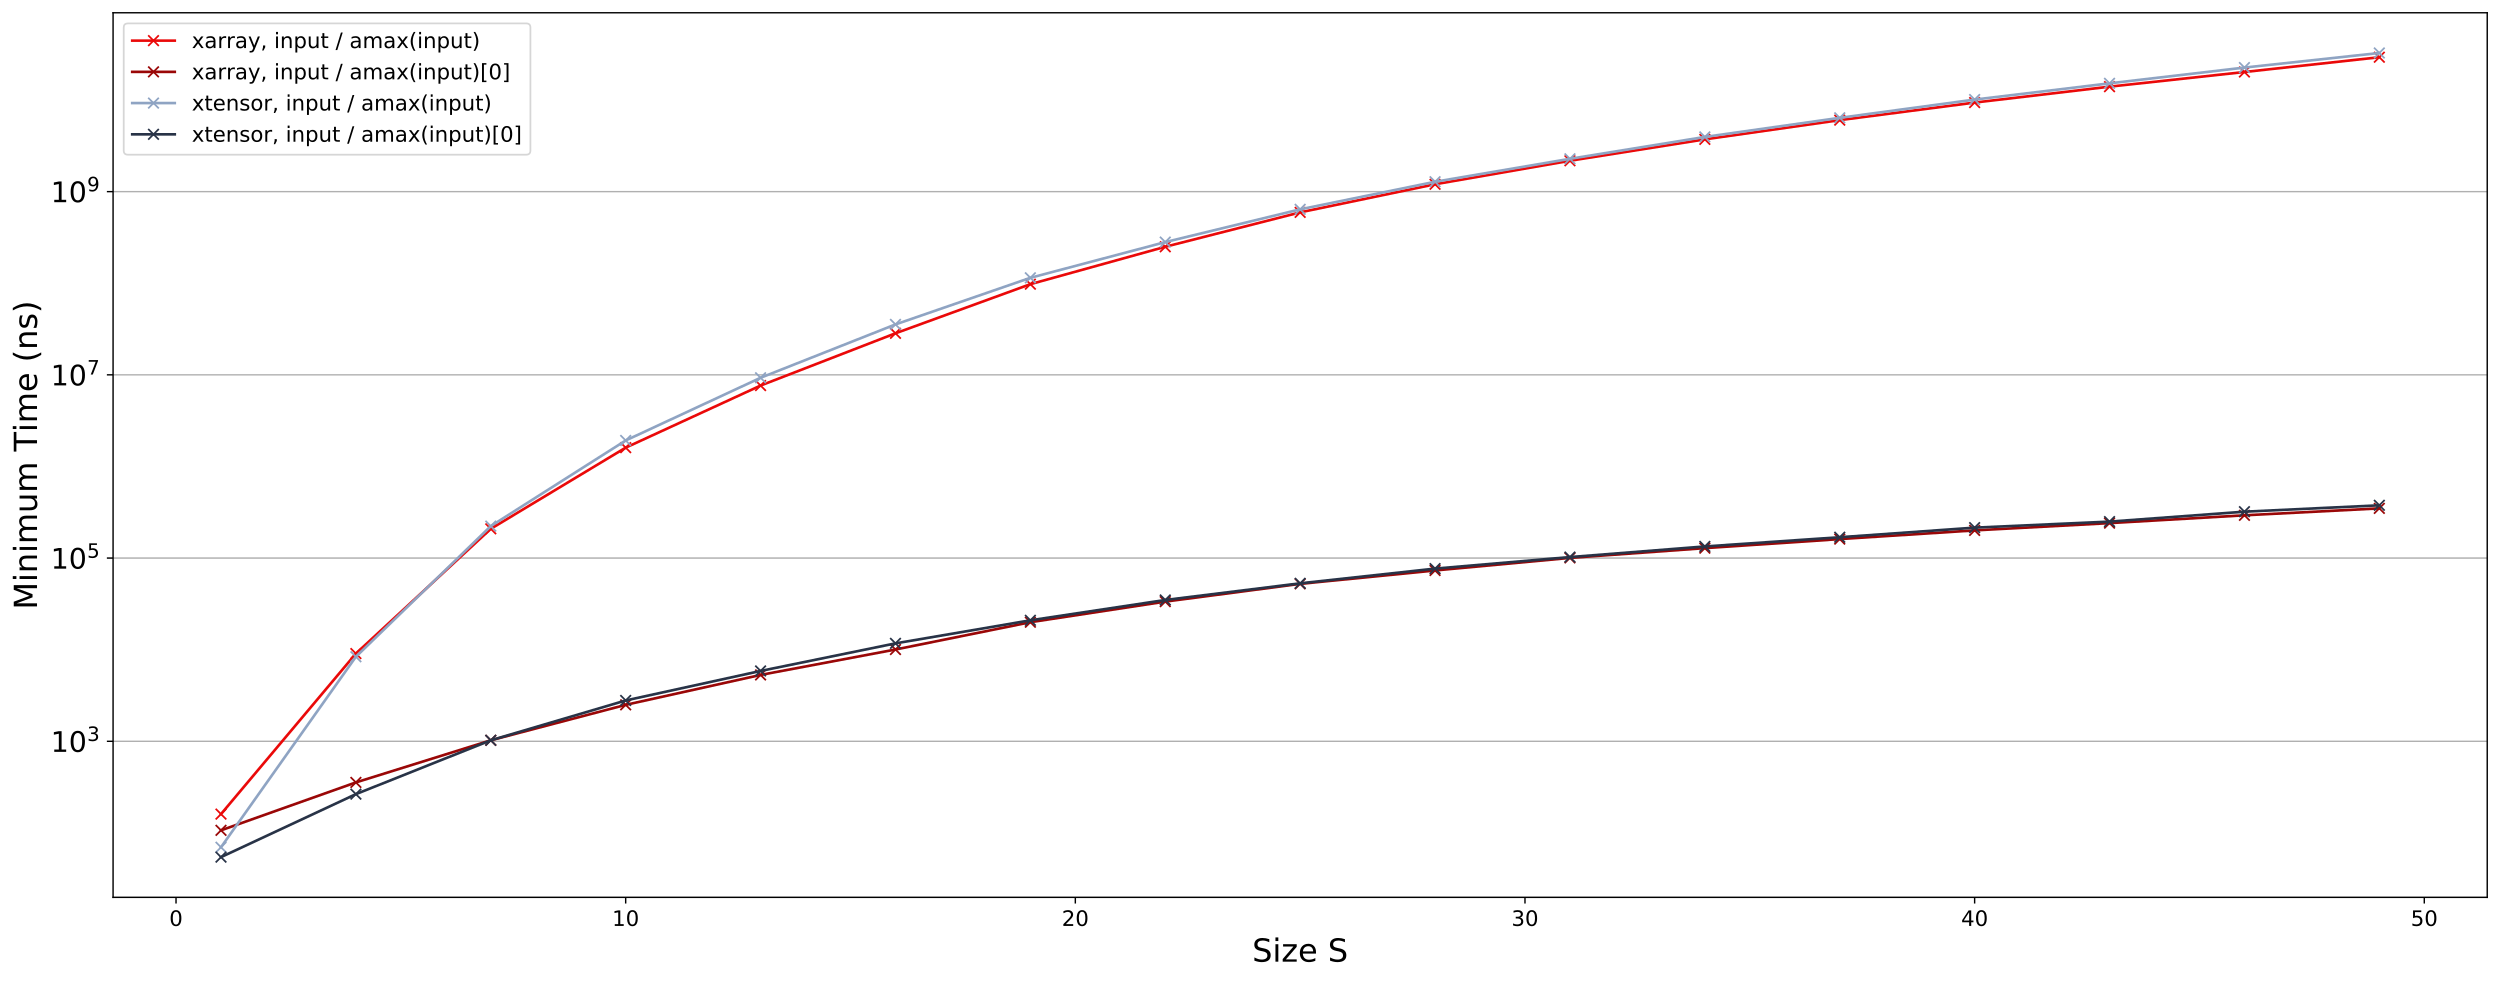 <?xml version="1.0" encoding="utf-8" standalone="no"?>
<!DOCTYPE svg PUBLIC "-//W3C//DTD SVG 1.1//EN"
  "http://www.w3.org/Graphics/SVG/1.1/DTD/svg11.dtd">
<!-- Created with matplotlib (https://matplotlib.org/) -->
<svg height="553.394pt" version="1.1" viewBox="0 0 1410.181 553.394" width="1410.181pt" xmlns="http://www.w3.org/2000/svg" xmlns:xlink="http://www.w3.org/1999/xlink">
 <defs>
  <style type="text/css">
*{stroke-linecap:butt;stroke-linejoin:round;}
  </style>
 </defs>
 <g id="figure_1">
  <g id="patch_1">
   <path d="M 0 553.394 
L 1410.181 553.394 
L 1410.181 0 
L 0 0 
z
" style="fill:#ffffff;"/>
  </g>
  <g id="axes_1">
   <g id="patch_2">
    <path d="M 63.781 506.16 
L 1402.981 506.16 
L 1402.981 7.2 
L 63.781 7.2 
z
" style="fill:#ffffff;"/>
   </g>
   <g id="matplotlib.axis_1">
    <g id="xtick_1">
     <g id="line2d_1">
      <defs>
       <path d="M 0 0 
L 0 3.5 
" id="m5cb7101a58" style="stroke:#000000;stroke-width:0.8;"/>
      </defs>
      <g>
       <use style="stroke:#000000;stroke-width:0.8;" x="99.29" xlink:href="#m5cb7101a58" y="506.16"/>
      </g>
     </g>
     <g id="text_1">
      <!-- 0 -->
      <defs>
       <path d="M 31.781 66.406 
Q 24.172 66.406 20.328 58.906 
Q 16.5 51.422 16.5 36.375 
Q 16.5 21.391 20.328 13.891 
Q 24.172 6.391 31.781 6.391 
Q 39.453 6.391 43.281 13.891 
Q 47.125 21.391 47.125 36.375 
Q 47.125 51.422 43.281 58.906 
Q 39.453 66.406 31.781 66.406 
z
M 31.781 74.219 
Q 44.047 74.219 50.516 64.516 
Q 56.984 54.828 56.984 36.375 
Q 56.984 17.969 50.516 8.266 
Q 44.047 -1.422 31.781 -1.422 
Q 19.531 -1.422 13.062 8.266 
Q 6.594 17.969 6.594 36.375 
Q 6.594 54.828 13.062 64.516 
Q 19.531 74.219 31.781 74.219 
z
" id="DejaVuSans-48"/>
      </defs>
      <g transform="translate(95.472 522.278)scale(0.12 -0.12)">
       <use xlink:href="#DejaVuSans-48"/>
      </g>
     </g>
    </g>
    <g id="xtick_2">
     <g id="line2d_2">
      <g>
       <use style="stroke:#000000;stroke-width:0.8;" x="352.926" xlink:href="#m5cb7101a58" y="506.16"/>
      </g>
     </g>
     <g id="text_2">
      <!-- 10 -->
      <defs>
       <path d="M 12.406 8.297 
L 28.516 8.297 
L 28.516 63.922 
L 10.984 60.406 
L 10.984 69.391 
L 28.422 72.906 
L 38.281 72.906 
L 38.281 8.297 
L 54.391 8.297 
L 54.391 0 
L 12.406 0 
z
" id="DejaVuSans-49"/>
      </defs>
      <g transform="translate(345.291 522.278)scale(0.12 -0.12)">
       <use xlink:href="#DejaVuSans-49"/>
       <use x="63.623" xlink:href="#DejaVuSans-48"/>
      </g>
     </g>
    </g>
    <g id="xtick_3">
     <g id="line2d_3">
      <g>
       <use style="stroke:#000000;stroke-width:0.8;" x="606.562" xlink:href="#m5cb7101a58" y="506.16"/>
      </g>
     </g>
     <g id="text_3">
      <!-- 20 -->
      <defs>
       <path d="M 19.188 8.297 
L 53.609 8.297 
L 53.609 0 
L 7.328 0 
L 7.328 8.297 
Q 12.938 14.109 22.625 23.891 
Q 32.328 33.688 34.812 36.531 
Q 39.547 41.844 41.422 45.531 
Q 43.312 49.219 43.312 52.781 
Q 43.312 58.594 39.234 62.25 
Q 35.156 65.922 28.609 65.922 
Q 23.969 65.922 18.812 64.312 
Q 13.672 62.703 7.812 59.422 
L 7.812 69.391 
Q 13.766 71.781 18.938 73 
Q 24.125 74.219 28.422 74.219 
Q 39.75 74.219 46.484 68.547 
Q 53.219 62.891 53.219 53.422 
Q 53.219 48.922 51.531 44.891 
Q 49.859 40.875 45.406 35.406 
Q 44.188 33.984 37.641 27.219 
Q 31.109 20.453 19.188 8.297 
z
" id="DejaVuSans-50"/>
      </defs>
      <g transform="translate(598.927 522.278)scale(0.12 -0.12)">
       <use xlink:href="#DejaVuSans-50"/>
       <use x="63.623" xlink:href="#DejaVuSans-48"/>
      </g>
     </g>
    </g>
    <g id="xtick_4">
     <g id="line2d_4">
      <g>
       <use style="stroke:#000000;stroke-width:0.8;" x="860.199" xlink:href="#m5cb7101a58" y="506.16"/>
      </g>
     </g>
     <g id="text_4">
      <!-- 30 -->
      <defs>
       <path d="M 40.578 39.312 
Q 47.656 37.797 51.625 33 
Q 55.609 28.219 55.609 21.188 
Q 55.609 10.406 48.188 4.484 
Q 40.766 -1.422 27.094 -1.422 
Q 22.516 -1.422 17.656 -0.516 
Q 12.797 0.391 7.625 2.203 
L 7.625 11.719 
Q 11.719 9.328 16.594 8.109 
Q 21.484 6.891 26.812 6.891 
Q 36.078 6.891 40.938 10.547 
Q 45.797 14.203 45.797 21.188 
Q 45.797 27.641 41.281 31.266 
Q 36.766 34.906 28.719 34.906 
L 20.219 34.906 
L 20.219 43.016 
L 29.109 43.016 
Q 36.375 43.016 40.234 45.922 
Q 44.094 48.828 44.094 54.297 
Q 44.094 59.906 40.109 62.906 
Q 36.141 65.922 28.719 65.922 
Q 24.656 65.922 20.016 65.031 
Q 15.375 64.156 9.812 62.312 
L 9.812 71.094 
Q 15.438 72.656 20.344 73.438 
Q 25.25 74.219 29.594 74.219 
Q 40.828 74.219 47.359 69.109 
Q 53.906 64.016 53.906 55.328 
Q 53.906 49.266 50.438 45.094 
Q 46.969 40.922 40.578 39.312 
z
" id="DejaVuSans-51"/>
      </defs>
      <g transform="translate(852.564 522.278)scale(0.12 -0.12)">
       <use xlink:href="#DejaVuSans-51"/>
       <use x="63.623" xlink:href="#DejaVuSans-48"/>
      </g>
     </g>
    </g>
    <g id="xtick_5">
     <g id="line2d_5">
      <g>
       <use style="stroke:#000000;stroke-width:0.8;" x="1113.835" xlink:href="#m5cb7101a58" y="506.16"/>
      </g>
     </g>
     <g id="text_5">
      <!-- 40 -->
      <defs>
       <path d="M 37.797 64.312 
L 12.891 25.391 
L 37.797 25.391 
z
M 35.203 72.906 
L 47.609 72.906 
L 47.609 25.391 
L 58.016 25.391 
L 58.016 17.188 
L 47.609 17.188 
L 47.609 0 
L 37.797 0 
L 37.797 17.188 
L 4.891 17.188 
L 4.891 26.703 
z
" id="DejaVuSans-52"/>
      </defs>
      <g transform="translate(1106.2 522.278)scale(0.12 -0.12)">
       <use xlink:href="#DejaVuSans-52"/>
       <use x="63.623" xlink:href="#DejaVuSans-48"/>
      </g>
     </g>
    </g>
    <g id="xtick_6">
     <g id="line2d_6">
      <g>
       <use style="stroke:#000000;stroke-width:0.8;" x="1367.472" xlink:href="#m5cb7101a58" y="506.16"/>
      </g>
     </g>
     <g id="text_6">
      <!-- 50 -->
      <defs>
       <path d="M 10.797 72.906 
L 49.516 72.906 
L 49.516 64.594 
L 19.828 64.594 
L 19.828 46.734 
Q 21.969 47.469 24.109 47.828 
Q 26.266 48.188 28.422 48.188 
Q 40.625 48.188 47.75 41.5 
Q 54.891 34.812 54.891 23.391 
Q 54.891 11.625 47.562 5.094 
Q 40.234 -1.422 26.906 -1.422 
Q 22.312 -1.422 17.547 -0.641 
Q 12.797 0.141 7.719 1.703 
L 7.719 11.625 
Q 12.109 9.234 16.797 8.062 
Q 21.484 6.891 26.703 6.891 
Q 35.156 6.891 40.078 11.328 
Q 45.016 15.766 45.016 23.391 
Q 45.016 31 40.078 35.438 
Q 35.156 39.891 26.703 39.891 
Q 22.75 39.891 18.812 39.016 
Q 14.891 38.141 10.797 36.281 
z
" id="DejaVuSans-53"/>
      </defs>
      <g transform="translate(1359.837 522.278)scale(0.12 -0.12)">
       <use xlink:href="#DejaVuSans-53"/>
       <use x="63.623" xlink:href="#DejaVuSans-48"/>
      </g>
     </g>
    </g>
    <g id="text_7">
     <!-- Size S -->
     <defs>
      <path d="M 53.516 70.516 
L 53.516 60.891 
Q 47.906 63.578 42.922 64.891 
Q 37.938 66.219 33.297 66.219 
Q 25.25 66.219 20.875 63.094 
Q 16.5 59.969 16.5 54.203 
Q 16.5 49.359 19.406 46.891 
Q 22.312 44.438 30.422 42.922 
L 36.375 41.703 
Q 47.406 39.594 52.656 34.297 
Q 57.906 29 57.906 20.125 
Q 57.906 9.516 50.797 4.047 
Q 43.703 -1.422 29.984 -1.422 
Q 24.812 -1.422 18.969 -0.25 
Q 13.141 0.922 6.891 3.219 
L 6.891 13.375 
Q 12.891 10.016 18.656 8.297 
Q 24.422 6.594 29.984 6.594 
Q 38.422 6.594 43.016 9.906 
Q 47.609 13.234 47.609 19.391 
Q 47.609 24.75 44.312 27.781 
Q 41.016 30.812 33.5 32.328 
L 27.484 33.5 
Q 16.453 35.688 11.516 40.375 
Q 6.594 45.062 6.594 53.422 
Q 6.594 63.094 13.406 68.656 
Q 20.219 74.219 32.172 74.219 
Q 37.312 74.219 42.625 73.281 
Q 47.953 72.359 53.516 70.516 
z
" id="DejaVuSans-83"/>
      <path d="M 9.422 54.688 
L 18.406 54.688 
L 18.406 0 
L 9.422 0 
z
M 9.422 75.984 
L 18.406 75.984 
L 18.406 64.594 
L 9.422 64.594 
z
" id="DejaVuSans-105"/>
      <path d="M 5.516 54.688 
L 48.188 54.688 
L 48.188 46.484 
L 14.406 7.172 
L 48.188 7.172 
L 48.188 0 
L 4.297 0 
L 4.297 8.203 
L 38.094 47.516 
L 5.516 47.516 
z
" id="DejaVuSans-122"/>
      <path d="M 56.203 29.594 
L 56.203 25.203 
L 14.891 25.203 
Q 15.484 15.922 20.484 11.062 
Q 25.484 6.203 34.422 6.203 
Q 39.594 6.203 44.453 7.469 
Q 49.312 8.734 54.109 11.281 
L 54.109 2.781 
Q 49.266 0.734 44.188 -0.344 
Q 39.109 -1.422 33.891 -1.422 
Q 20.797 -1.422 13.156 6.188 
Q 5.516 13.812 5.516 26.812 
Q 5.516 40.234 12.766 48.109 
Q 20.016 56 32.328 56 
Q 43.359 56 49.781 48.891 
Q 56.203 41.797 56.203 29.594 
z
M 47.219 32.234 
Q 47.125 39.594 43.094 43.984 
Q 39.062 48.391 32.422 48.391 
Q 24.906 48.391 20.391 44.141 
Q 15.875 39.891 15.188 32.172 
z
" id="DejaVuSans-101"/>
      <path id="DejaVuSans-32"/>
     </defs>
     <g transform="translate(706.331 542.451)scale(0.18 -0.18)">
      <use xlink:href="#DejaVuSans-83"/>
      <use x="63.477" xlink:href="#DejaVuSans-105"/>
      <use x="91.26" xlink:href="#DejaVuSans-122"/>
      <use x="143.75" xlink:href="#DejaVuSans-101"/>
      <use x="205.273" xlink:href="#DejaVuSans-32"/>
      <use x="237.061" xlink:href="#DejaVuSans-83"/>
     </g>
    </g>
   </g>
   <g id="matplotlib.axis_2">
    <g id="ytick_1">
     <g id="line2d_7">
      <path clip-path="url(#p3892e781ef)" d="M 63.781 418.144 
L 1402.981 418.144 
" style="fill:none;stroke:#b0b0b0;stroke-linecap:square;stroke-width:0.8;"/>
     </g>
     <g id="line2d_8">
      <defs>
       <path d="M 0 0 
L -3.5 0 
" id="m42731d3737" style="stroke:#000000;stroke-width:0.8;"/>
      </defs>
      <g>
       <use style="stroke:#000000;stroke-width:0.8;" x="63.781" xlink:href="#m42731d3737" y="418.144"/>
      </g>
     </g>
     <g id="text_8">
      <!-- $\mathdefault{10^{3}}$ -->
      <g transform="translate(28.621 424.222)scale(0.16 -0.16)">
       <use transform="translate(0 0.766)" xlink:href="#DejaVuSans-49"/>
       <use transform="translate(63.623 0.766)" xlink:href="#DejaVuSans-48"/>
       <use transform="translate(128.203 39.047)scale(0.7)" xlink:href="#DejaVuSans-51"/>
      </g>
     </g>
    </g>
    <g id="ytick_2">
     <g id="line2d_9">
      <path clip-path="url(#p3892e781ef)" d="M 63.781 314.791 
L 1402.981 314.791 
" style="fill:none;stroke:#b0b0b0;stroke-linecap:square;stroke-width:0.8;"/>
     </g>
     <g id="line2d_10">
      <g>
       <use style="stroke:#000000;stroke-width:0.8;" x="63.781" xlink:href="#m42731d3737" y="314.791"/>
      </g>
     </g>
     <g id="text_9">
      <!-- $\mathdefault{10^{5}}$ -->
      <g transform="translate(28.621 320.869)scale(0.16 -0.16)">
       <use transform="translate(0 0.684)" xlink:href="#DejaVuSans-49"/>
       <use transform="translate(63.623 0.684)" xlink:href="#DejaVuSans-48"/>
       <use transform="translate(128.203 38.966)scale(0.7)" xlink:href="#DejaVuSans-53"/>
      </g>
     </g>
    </g>
    <g id="ytick_3">
     <g id="line2d_11">
      <path clip-path="url(#p3892e781ef)" d="M 63.781 211.437 
L 1402.981 211.437 
" style="fill:none;stroke:#b0b0b0;stroke-linecap:square;stroke-width:0.8;"/>
     </g>
     <g id="line2d_12">
      <g>
       <use style="stroke:#000000;stroke-width:0.8;" x="63.781" xlink:href="#m42731d3737" y="211.437"/>
      </g>
     </g>
     <g id="text_10">
      <!-- $\mathdefault{10^{7}}$ -->
      <defs>
       <path d="M 8.203 72.906 
L 55.078 72.906 
L 55.078 68.703 
L 28.609 0 
L 18.312 0 
L 43.219 64.594 
L 8.203 64.594 
z
" id="DejaVuSans-55"/>
      </defs>
      <g transform="translate(28.621 217.516)scale(0.16 -0.16)">
       <use transform="translate(0 0.684)" xlink:href="#DejaVuSans-49"/>
       <use transform="translate(63.623 0.684)" xlink:href="#DejaVuSans-48"/>
       <use transform="translate(128.203 38.966)scale(0.7)" xlink:href="#DejaVuSans-55"/>
      </g>
     </g>
    </g>
    <g id="ytick_4">
     <g id="line2d_13">
      <path clip-path="url(#p3892e781ef)" d="M 63.781 108.084 
L 1402.981 108.084 
" style="fill:none;stroke:#b0b0b0;stroke-linecap:square;stroke-width:0.8;"/>
     </g>
     <g id="line2d_14">
      <g>
       <use style="stroke:#000000;stroke-width:0.8;" x="63.781" xlink:href="#m42731d3737" y="108.084"/>
      </g>
     </g>
     <g id="text_11">
      <!-- $\mathdefault{10^{9}}$ -->
      <defs>
       <path d="M 10.984 1.516 
L 10.984 10.5 
Q 14.703 8.734 18.5 7.812 
Q 22.312 6.891 25.984 6.891 
Q 35.75 6.891 40.891 13.453 
Q 46.047 20.016 46.781 33.406 
Q 43.953 29.203 39.594 26.953 
Q 35.25 24.703 29.984 24.703 
Q 19.047 24.703 12.672 31.312 
Q 6.297 37.938 6.297 49.422 
Q 6.297 60.641 12.938 67.422 
Q 19.578 74.219 30.609 74.219 
Q 43.266 74.219 49.922 64.516 
Q 56.594 54.828 56.594 36.375 
Q 56.594 19.141 48.406 8.859 
Q 40.234 -1.422 26.422 -1.422 
Q 22.703 -1.422 18.891 -0.688 
Q 15.094 0.047 10.984 1.516 
z
M 30.609 32.422 
Q 37.25 32.422 41.125 36.953 
Q 45.016 41.5 45.016 49.422 
Q 45.016 57.281 41.125 61.844 
Q 37.25 66.406 30.609 66.406 
Q 23.969 66.406 20.094 61.844 
Q 16.219 57.281 16.219 49.422 
Q 16.219 41.5 20.094 36.953 
Q 23.969 32.422 30.609 32.422 
z
" id="DejaVuSans-57"/>
      </defs>
      <g transform="translate(28.621 114.163)scale(0.16 -0.16)">
       <use transform="translate(0 0.766)" xlink:href="#DejaVuSans-49"/>
       <use transform="translate(63.623 0.766)" xlink:href="#DejaVuSans-48"/>
       <use transform="translate(128.203 39.047)scale(0.7)" xlink:href="#DejaVuSans-57"/>
      </g>
     </g>
    </g>
    <g id="text_12">
     <!-- Minimum Time (ns) -->
     <defs>
      <path d="M 9.812 72.906 
L 24.516 72.906 
L 43.109 23.297 
L 61.812 72.906 
L 76.516 72.906 
L 76.516 0 
L 66.891 0 
L 66.891 64.016 
L 48.094 14.016 
L 38.188 14.016 
L 19.391 64.016 
L 19.391 0 
L 9.812 0 
z
" id="DejaVuSans-77"/>
      <path d="M 54.891 33.016 
L 54.891 0 
L 45.906 0 
L 45.906 32.719 
Q 45.906 40.484 42.875 44.328 
Q 39.844 48.188 33.797 48.188 
Q 26.516 48.188 22.312 43.547 
Q 18.109 38.922 18.109 30.906 
L 18.109 0 
L 9.078 0 
L 9.078 54.688 
L 18.109 54.688 
L 18.109 46.188 
Q 21.344 51.125 25.703 53.562 
Q 30.078 56 35.797 56 
Q 45.219 56 50.047 50.172 
Q 54.891 44.344 54.891 33.016 
z
" id="DejaVuSans-110"/>
      <path d="M 52 44.188 
Q 55.375 50.25 60.062 53.125 
Q 64.75 56 71.094 56 
Q 79.641 56 84.281 50.016 
Q 88.922 44.047 88.922 33.016 
L 88.922 0 
L 79.891 0 
L 79.891 32.719 
Q 79.891 40.578 77.094 44.375 
Q 74.312 48.188 68.609 48.188 
Q 61.625 48.188 57.562 43.547 
Q 53.516 38.922 53.516 30.906 
L 53.516 0 
L 44.484 0 
L 44.484 32.719 
Q 44.484 40.625 41.703 44.406 
Q 38.922 48.188 33.109 48.188 
Q 26.219 48.188 22.156 43.531 
Q 18.109 38.875 18.109 30.906 
L 18.109 0 
L 9.078 0 
L 9.078 54.688 
L 18.109 54.688 
L 18.109 46.188 
Q 21.188 51.219 25.484 53.609 
Q 29.781 56 35.688 56 
Q 41.656 56 45.828 52.969 
Q 50 49.953 52 44.188 
z
" id="DejaVuSans-109"/>
      <path d="M 8.5 21.578 
L 8.5 54.688 
L 17.484 54.688 
L 17.484 21.922 
Q 17.484 14.156 20.5 10.266 
Q 23.531 6.391 29.594 6.391 
Q 36.859 6.391 41.078 11.031 
Q 45.312 15.672 45.312 23.688 
L 45.312 54.688 
L 54.297 54.688 
L 54.297 0 
L 45.312 0 
L 45.312 8.406 
Q 42.047 3.422 37.719 1 
Q 33.406 -1.422 27.688 -1.422 
Q 18.266 -1.422 13.375 4.438 
Q 8.5 10.297 8.5 21.578 
z
M 31.109 56 
z
" id="DejaVuSans-117"/>
      <path d="M -0.297 72.906 
L 61.375 72.906 
L 61.375 64.594 
L 35.5 64.594 
L 35.5 0 
L 25.594 0 
L 25.594 64.594 
L -0.297 64.594 
z
" id="DejaVuSans-84"/>
      <path d="M 31 75.875 
Q 24.469 64.656 21.281 53.656 
Q 18.109 42.672 18.109 31.391 
Q 18.109 20.125 21.312 9.062 
Q 24.516 -2 31 -13.188 
L 23.188 -13.188 
Q 15.875 -1.703 12.234 9.375 
Q 8.594 20.453 8.594 31.391 
Q 8.594 42.281 12.203 53.312 
Q 15.828 64.359 23.188 75.875 
z
" id="DejaVuSans-40"/>
      <path d="M 44.281 53.078 
L 44.281 44.578 
Q 40.484 46.531 36.375 47.5 
Q 32.281 48.484 27.875 48.484 
Q 21.188 48.484 17.844 46.438 
Q 14.5 44.391 14.5 40.281 
Q 14.5 37.156 16.891 35.375 
Q 19.281 33.594 26.516 31.984 
L 29.594 31.297 
Q 39.156 29.25 43.188 25.516 
Q 47.219 21.781 47.219 15.094 
Q 47.219 7.469 41.188 3.016 
Q 35.156 -1.422 24.609 -1.422 
Q 20.219 -1.422 15.453 -0.562 
Q 10.688 0.297 5.422 2 
L 5.422 11.281 
Q 10.406 8.688 15.234 7.391 
Q 20.062 6.109 24.812 6.109 
Q 31.156 6.109 34.562 8.281 
Q 37.984 10.453 37.984 14.406 
Q 37.984 18.062 35.516 20.016 
Q 33.062 21.969 24.703 23.781 
L 21.578 24.516 
Q 13.234 26.266 9.516 29.906 
Q 5.812 33.547 5.812 39.891 
Q 5.812 47.609 11.281 51.797 
Q 16.75 56 26.812 56 
Q 31.781 56 36.172 55.266 
Q 40.578 54.547 44.281 53.078 
z
" id="DejaVuSans-115"/>
      <path d="M 8.016 75.875 
L 15.828 75.875 
Q 23.141 64.359 26.781 53.312 
Q 30.422 42.281 30.422 31.391 
Q 30.422 20.453 26.781 9.375 
Q 23.141 -1.703 15.828 -13.188 
L 8.016 -13.188 
Q 14.5 -2 17.703 9.062 
Q 20.906 20.125 20.906 31.391 
Q 20.906 42.672 17.703 53.656 
Q 14.5 64.656 8.016 75.875 
z
" id="DejaVuSans-41"/>
     </defs>
     <g transform="translate(20.877 343.82)rotate(-90)scale(0.18 -0.18)">
      <use xlink:href="#DejaVuSans-77"/>
      <use x="86.279" xlink:href="#DejaVuSans-105"/>
      <use x="114.062" xlink:href="#DejaVuSans-110"/>
      <use x="177.441" xlink:href="#DejaVuSans-105"/>
      <use x="205.225" xlink:href="#DejaVuSans-109"/>
      <use x="302.637" xlink:href="#DejaVuSans-117"/>
      <use x="366.016" xlink:href="#DejaVuSans-109"/>
      <use x="463.428" xlink:href="#DejaVuSans-32"/>
      <use x="495.215" xlink:href="#DejaVuSans-84"/>
      <use x="556.252" xlink:href="#DejaVuSans-105"/>
      <use x="584.035" xlink:href="#DejaVuSans-109"/>
      <use x="681.447" xlink:href="#DejaVuSans-101"/>
      <use x="742.971" xlink:href="#DejaVuSans-32"/>
      <use x="774.758" xlink:href="#DejaVuSans-40"/>
      <use x="813.771" xlink:href="#DejaVuSans-110"/>
      <use x="877.15" xlink:href="#DejaVuSans-115"/>
      <use x="929.25" xlink:href="#DejaVuSans-41"/>
     </g>
    </g>
   </g>
   <g id="line2d_15">
    <path clip-path="url(#p3892e781ef)" d="M 124.653 459.211 
L 200.744 368.663 
L 276.835 298.292 
L 352.926 252.505 
L 429.017 217.482 
L 505.108 188.004 
L 581.199 160.293 
L 657.29 139.197 
L 733.381 119.784 
L 809.472 103.934 
L 885.562 90.678 
L 961.653 78.608 
L 1037.744 67.756 
L 1113.835 57.856 
L 1189.926 48.881 
L 1266.017 40.607 
L 1342.108 32.272 
" style="fill:none;stroke:#ea0909;stroke-linecap:square;stroke-width:1.5;"/>
    <defs>
     <path d="M -3 3 
L 3 -3 
M -3 -3 
L 3 3 
" id="m8e74c95522" style="stroke:#ea0909;"/>
    </defs>
    <g clip-path="url(#p3892e781ef)">
     <use style="fill:#ea0909;stroke:#ea0909;" x="124.653" xlink:href="#m8e74c95522" y="459.211"/>
     <use style="fill:#ea0909;stroke:#ea0909;" x="200.744" xlink:href="#m8e74c95522" y="368.663"/>
     <use style="fill:#ea0909;stroke:#ea0909;" x="276.835" xlink:href="#m8e74c95522" y="298.292"/>
     <use style="fill:#ea0909;stroke:#ea0909;" x="352.926" xlink:href="#m8e74c95522" y="252.505"/>
     <use style="fill:#ea0909;stroke:#ea0909;" x="429.017" xlink:href="#m8e74c95522" y="217.482"/>
     <use style="fill:#ea0909;stroke:#ea0909;" x="505.108" xlink:href="#m8e74c95522" y="188.004"/>
     <use style="fill:#ea0909;stroke:#ea0909;" x="581.199" xlink:href="#m8e74c95522" y="160.293"/>
     <use style="fill:#ea0909;stroke:#ea0909;" x="657.29" xlink:href="#m8e74c95522" y="139.197"/>
     <use style="fill:#ea0909;stroke:#ea0909;" x="733.381" xlink:href="#m8e74c95522" y="119.784"/>
     <use style="fill:#ea0909;stroke:#ea0909;" x="809.472" xlink:href="#m8e74c95522" y="103.934"/>
     <use style="fill:#ea0909;stroke:#ea0909;" x="885.562" xlink:href="#m8e74c95522" y="90.678"/>
     <use style="fill:#ea0909;stroke:#ea0909;" x="961.653" xlink:href="#m8e74c95522" y="78.608"/>
     <use style="fill:#ea0909;stroke:#ea0909;" x="1037.744" xlink:href="#m8e74c95522" y="67.756"/>
     <use style="fill:#ea0909;stroke:#ea0909;" x="1113.835" xlink:href="#m8e74c95522" y="57.856"/>
     <use style="fill:#ea0909;stroke:#ea0909;" x="1189.926" xlink:href="#m8e74c95522" y="48.881"/>
     <use style="fill:#ea0909;stroke:#ea0909;" x="1266.017" xlink:href="#m8e74c95522" y="40.607"/>
     <use style="fill:#ea0909;stroke:#ea0909;" x="1342.108" xlink:href="#m8e74c95522" y="32.272"/>
    </g>
   </g>
   <g id="line2d_16">
    <path clip-path="url(#p3892e781ef)" d="M 124.653 468.36 
L 200.744 441.339 
L 276.835 417.581 
L 352.926 397.579 
L 429.017 380.71 
L 505.108 366.367 
L 581.199 350.968 
L 657.29 339.347 
L 733.381 329.332 
L 809.472 321.779 
L 885.562 314.689 
L 961.653 309.189 
L 1037.744 304.08 
L 1113.835 299.173 
L 1189.926 295.077 
L 1266.017 290.667 
L 1342.108 286.754 
" style="fill:none;stroke:#9a0707;stroke-linecap:square;stroke-width:1.5;"/>
    <defs>
     <path d="M -3 3 
L 3 -3 
M -3 -3 
L 3 3 
" id="md3729d9e0a" style="stroke:#9a0707;"/>
    </defs>
    <g clip-path="url(#p3892e781ef)">
     <use style="fill:#9a0707;stroke:#9a0707;" x="124.653" xlink:href="#md3729d9e0a" y="468.36"/>
     <use style="fill:#9a0707;stroke:#9a0707;" x="200.744" xlink:href="#md3729d9e0a" y="441.339"/>
     <use style="fill:#9a0707;stroke:#9a0707;" x="276.835" xlink:href="#md3729d9e0a" y="417.581"/>
     <use style="fill:#9a0707;stroke:#9a0707;" x="352.926" xlink:href="#md3729d9e0a" y="397.579"/>
     <use style="fill:#9a0707;stroke:#9a0707;" x="429.017" xlink:href="#md3729d9e0a" y="380.71"/>
     <use style="fill:#9a0707;stroke:#9a0707;" x="505.108" xlink:href="#md3729d9e0a" y="366.367"/>
     <use style="fill:#9a0707;stroke:#9a0707;" x="581.199" xlink:href="#md3729d9e0a" y="350.968"/>
     <use style="fill:#9a0707;stroke:#9a0707;" x="657.29" xlink:href="#md3729d9e0a" y="339.347"/>
     <use style="fill:#9a0707;stroke:#9a0707;" x="733.381" xlink:href="#md3729d9e0a" y="329.332"/>
     <use style="fill:#9a0707;stroke:#9a0707;" x="809.472" xlink:href="#md3729d9e0a" y="321.779"/>
     <use style="fill:#9a0707;stroke:#9a0707;" x="885.562" xlink:href="#md3729d9e0a" y="314.689"/>
     <use style="fill:#9a0707;stroke:#9a0707;" x="961.653" xlink:href="#md3729d9e0a" y="309.189"/>
     <use style="fill:#9a0707;stroke:#9a0707;" x="1037.744" xlink:href="#md3729d9e0a" y="304.08"/>
     <use style="fill:#9a0707;stroke:#9a0707;" x="1113.835" xlink:href="#md3729d9e0a" y="299.173"/>
     <use style="fill:#9a0707;stroke:#9a0707;" x="1189.926" xlink:href="#md3729d9e0a" y="295.077"/>
     <use style="fill:#9a0707;stroke:#9a0707;" x="1266.017" xlink:href="#md3729d9e0a" y="290.667"/>
     <use style="fill:#9a0707;stroke:#9a0707;" x="1342.108" xlink:href="#md3729d9e0a" y="286.754"/>
    </g>
   </g>
   <g id="line2d_17">
    <path clip-path="url(#p3892e781ef)" d="M 124.653 477.904 
L 200.744 370.459 
L 276.835 296.77 
L 352.926 248.453 
L 429.017 213.089 
L 505.108 182.996 
L 581.199 156.706 
L 657.29 136.553 
L 733.381 118.078 
L 809.472 102.522 
L 885.562 89.575 
L 961.653 77.236 
L 1037.744 66.457 
L 1113.835 56.164 
L 1189.926 47.006 
L 1266.017 38.115 
L 1342.108 29.88 
" style="fill:none;stroke:#8fa4c3;stroke-linecap:square;stroke-width:1.5;"/>
    <defs>
     <path d="M -3 3 
L 3 -3 
M -3 -3 
L 3 3 
" id="ma9b987f6db" style="stroke:#8fa4c3;"/>
    </defs>
    <g clip-path="url(#p3892e781ef)">
     <use style="fill:#8fa4c3;stroke:#8fa4c3;" x="124.653" xlink:href="#ma9b987f6db" y="477.904"/>
     <use style="fill:#8fa4c3;stroke:#8fa4c3;" x="200.744" xlink:href="#ma9b987f6db" y="370.459"/>
     <use style="fill:#8fa4c3;stroke:#8fa4c3;" x="276.835" xlink:href="#ma9b987f6db" y="296.77"/>
     <use style="fill:#8fa4c3;stroke:#8fa4c3;" x="352.926" xlink:href="#ma9b987f6db" y="248.453"/>
     <use style="fill:#8fa4c3;stroke:#8fa4c3;" x="429.017" xlink:href="#ma9b987f6db" y="213.089"/>
     <use style="fill:#8fa4c3;stroke:#8fa4c3;" x="505.108" xlink:href="#ma9b987f6db" y="182.996"/>
     <use style="fill:#8fa4c3;stroke:#8fa4c3;" x="581.199" xlink:href="#ma9b987f6db" y="156.706"/>
     <use style="fill:#8fa4c3;stroke:#8fa4c3;" x="657.29" xlink:href="#ma9b987f6db" y="136.553"/>
     <use style="fill:#8fa4c3;stroke:#8fa4c3;" x="733.381" xlink:href="#ma9b987f6db" y="118.078"/>
     <use style="fill:#8fa4c3;stroke:#8fa4c3;" x="809.472" xlink:href="#ma9b987f6db" y="102.522"/>
     <use style="fill:#8fa4c3;stroke:#8fa4c3;" x="885.562" xlink:href="#ma9b987f6db" y="89.575"/>
     <use style="fill:#8fa4c3;stroke:#8fa4c3;" x="961.653" xlink:href="#ma9b987f6db" y="77.236"/>
     <use style="fill:#8fa4c3;stroke:#8fa4c3;" x="1037.744" xlink:href="#ma9b987f6db" y="66.457"/>
     <use style="fill:#8fa4c3;stroke:#8fa4c3;" x="1113.835" xlink:href="#ma9b987f6db" y="56.164"/>
     <use style="fill:#8fa4c3;stroke:#8fa4c3;" x="1189.926" xlink:href="#ma9b987f6db" y="47.006"/>
     <use style="fill:#8fa4c3;stroke:#8fa4c3;" x="1266.017" xlink:href="#ma9b987f6db" y="38.115"/>
     <use style="fill:#8fa4c3;stroke:#8fa4c3;" x="1342.108" xlink:href="#ma9b987f6db" y="29.88"/>
    </g>
   </g>
   <g id="line2d_18">
    <path clip-path="url(#p3892e781ef)" d="M 124.653 483.48 
L 200.744 447.943 
L 276.835 417.581 
L 352.926 395.115 
L 429.017 378.464 
L 505.108 362.908 
L 581.199 349.895 
L 657.29 338.43 
L 733.381 329.033 
L 809.472 320.735 
L 885.562 314.228 
L 961.653 308.234 
L 1037.744 303.036 
L 1113.835 297.628 
L 1189.926 294.226 
L 1266.017 288.625 
L 1342.108 285.027 
" style="fill:none;stroke:#283347;stroke-linecap:square;stroke-width:1.5;"/>
    <defs>
     <path d="M -3 3 
L 3 -3 
M -3 -3 
L 3 3 
" id="m32f300a930" style="stroke:#283347;"/>
    </defs>
    <g clip-path="url(#p3892e781ef)">
     <use style="fill:#283347;stroke:#283347;" x="124.653" xlink:href="#m32f300a930" y="483.48"/>
     <use style="fill:#283347;stroke:#283347;" x="200.744" xlink:href="#m32f300a930" y="447.943"/>
     <use style="fill:#283347;stroke:#283347;" x="276.835" xlink:href="#m32f300a930" y="417.581"/>
     <use style="fill:#283347;stroke:#283347;" x="352.926" xlink:href="#m32f300a930" y="395.115"/>
     <use style="fill:#283347;stroke:#283347;" x="429.017" xlink:href="#m32f300a930" y="378.464"/>
     <use style="fill:#283347;stroke:#283347;" x="505.108" xlink:href="#m32f300a930" y="362.908"/>
     <use style="fill:#283347;stroke:#283347;" x="581.199" xlink:href="#m32f300a930" y="349.895"/>
     <use style="fill:#283347;stroke:#283347;" x="657.29" xlink:href="#m32f300a930" y="338.43"/>
     <use style="fill:#283347;stroke:#283347;" x="733.381" xlink:href="#m32f300a930" y="329.033"/>
     <use style="fill:#283347;stroke:#283347;" x="809.472" xlink:href="#m32f300a930" y="320.735"/>
     <use style="fill:#283347;stroke:#283347;" x="885.562" xlink:href="#m32f300a930" y="314.228"/>
     <use style="fill:#283347;stroke:#283347;" x="961.653" xlink:href="#m32f300a930" y="308.234"/>
     <use style="fill:#283347;stroke:#283347;" x="1037.744" xlink:href="#m32f300a930" y="303.036"/>
     <use style="fill:#283347;stroke:#283347;" x="1113.835" xlink:href="#m32f300a930" y="297.628"/>
     <use style="fill:#283347;stroke:#283347;" x="1189.926" xlink:href="#m32f300a930" y="294.226"/>
     <use style="fill:#283347;stroke:#283347;" x="1266.017" xlink:href="#m32f300a930" y="288.625"/>
     <use style="fill:#283347;stroke:#283347;" x="1342.108" xlink:href="#m32f300a930" y="285.027"/>
    </g>
   </g>
   <g id="patch_3">
    <path d="M 63.781 506.16 
L 63.781 7.2 
" style="fill:none;stroke:#000000;stroke-linecap:square;stroke-linejoin:miter;stroke-width:0.8;"/>
   </g>
   <g id="patch_4">
    <path d="M 1402.981 506.16 
L 1402.981 7.2 
" style="fill:none;stroke:#000000;stroke-linecap:square;stroke-linejoin:miter;stroke-width:0.8;"/>
   </g>
   <g id="patch_5">
    <path d="M 63.781 506.16 
L 1402.981 506.16 
" style="fill:none;stroke:#000000;stroke-linecap:square;stroke-linejoin:miter;stroke-width:0.8;"/>
   </g>
   <g id="patch_6">
    <path d="M 63.781 7.2 
L 1402.981 7.2 
" style="fill:none;stroke:#000000;stroke-linecap:square;stroke-linejoin:miter;stroke-width:0.8;"/>
   </g>
   <g id="legend_1">
    <g id="patch_7">
     <path d="M 72.181 87.255 
L 296.794 87.255 
Q 299.194 87.255 299.194 84.855 
L 299.194 15.6 
Q 299.194 13.2 296.794 13.2 
L 72.181 13.2 
Q 69.781 13.2 69.781 15.6 
L 69.781 84.855 
Q 69.781 87.255 72.181 87.255 
z
" style="fill:#ffffff;opacity:0.8;stroke:#cccccc;stroke-linejoin:miter;"/>
    </g>
    <g id="line2d_19">
     <path d="M 74.581 22.918 
L 98.581 22.918 
" style="fill:none;stroke:#ea0909;stroke-linecap:square;stroke-width:1.5;"/>
    </g>
    <g id="line2d_20">
     <g>
      <use style="fill:#ea0909;stroke:#ea0909;" x="86.581" xlink:href="#m8e74c95522" y="22.918"/>
     </g>
    </g>
    <g id="text_13">
     <!-- xarray, input / amax(input) -->
     <defs>
      <path d="M 54.891 54.688 
L 35.109 28.078 
L 55.906 0 
L 45.312 0 
L 29.391 21.484 
L 13.484 0 
L 2.875 0 
L 24.125 28.609 
L 4.688 54.688 
L 15.281 54.688 
L 29.781 35.203 
L 44.281 54.688 
z
" id="DejaVuSans-120"/>
      <path d="M 34.281 27.484 
Q 23.391 27.484 19.188 25 
Q 14.984 22.516 14.984 16.5 
Q 14.984 11.719 18.141 8.906 
Q 21.297 6.109 26.703 6.109 
Q 34.188 6.109 38.703 11.406 
Q 43.219 16.703 43.219 25.484 
L 43.219 27.484 
z
M 52.203 31.203 
L 52.203 0 
L 43.219 0 
L 43.219 8.297 
Q 40.141 3.328 35.547 0.953 
Q 30.953 -1.422 24.312 -1.422 
Q 15.922 -1.422 10.953 3.297 
Q 6 8.016 6 15.922 
Q 6 25.141 12.172 29.828 
Q 18.359 34.516 30.609 34.516 
L 43.219 34.516 
L 43.219 35.406 
Q 43.219 41.609 39.141 45 
Q 35.062 48.391 27.688 48.391 
Q 23 48.391 18.547 47.266 
Q 14.109 46.141 10.016 43.891 
L 10.016 52.203 
Q 14.938 54.109 19.578 55.047 
Q 24.219 56 28.609 56 
Q 40.484 56 46.344 49.844 
Q 52.203 43.703 52.203 31.203 
z
" id="DejaVuSans-97"/>
      <path d="M 41.109 46.297 
Q 39.594 47.172 37.812 47.578 
Q 36.031 48 33.891 48 
Q 26.266 48 22.188 43.047 
Q 18.109 38.094 18.109 28.812 
L 18.109 0 
L 9.078 0 
L 9.078 54.688 
L 18.109 54.688 
L 18.109 46.188 
Q 20.953 51.172 25.484 53.578 
Q 30.031 56 36.531 56 
Q 37.453 56 38.578 55.875 
Q 39.703 55.766 41.062 55.516 
z
" id="DejaVuSans-114"/>
      <path d="M 32.172 -5.078 
Q 28.375 -14.844 24.75 -17.812 
Q 21.141 -20.797 15.094 -20.797 
L 7.906 -20.797 
L 7.906 -13.281 
L 13.188 -13.281 
Q 16.891 -13.281 18.938 -11.516 
Q 21 -9.766 23.484 -3.219 
L 25.094 0.875 
L 2.984 54.688 
L 12.5 54.688 
L 29.594 11.922 
L 46.688 54.688 
L 56.203 54.688 
z
" id="DejaVuSans-121"/>
      <path d="M 11.719 12.406 
L 22.016 12.406 
L 22.016 4 
L 14.016 -11.625 
L 7.719 -11.625 
L 11.719 4 
z
" id="DejaVuSans-44"/>
      <path d="M 18.109 8.203 
L 18.109 -20.797 
L 9.078 -20.797 
L 9.078 54.688 
L 18.109 54.688 
L 18.109 46.391 
Q 20.953 51.266 25.266 53.625 
Q 29.594 56 35.594 56 
Q 45.562 56 51.781 48.094 
Q 58.016 40.188 58.016 27.297 
Q 58.016 14.406 51.781 6.484 
Q 45.562 -1.422 35.594 -1.422 
Q 29.594 -1.422 25.266 0.953 
Q 20.953 3.328 18.109 8.203 
z
M 48.688 27.297 
Q 48.688 37.203 44.609 42.844 
Q 40.531 48.484 33.406 48.484 
Q 26.266 48.484 22.188 42.844 
Q 18.109 37.203 18.109 27.297 
Q 18.109 17.391 22.188 11.75 
Q 26.266 6.109 33.406 6.109 
Q 40.531 6.109 44.609 11.75 
Q 48.688 17.391 48.688 27.297 
z
" id="DejaVuSans-112"/>
      <path d="M 18.312 70.219 
L 18.312 54.688 
L 36.812 54.688 
L 36.812 47.703 
L 18.312 47.703 
L 18.312 18.016 
Q 18.312 11.328 20.141 9.422 
Q 21.969 7.516 27.594 7.516 
L 36.812 7.516 
L 36.812 0 
L 27.594 0 
Q 17.188 0 13.234 3.875 
Q 9.281 7.766 9.281 18.016 
L 9.281 47.703 
L 2.688 47.703 
L 2.688 54.688 
L 9.281 54.688 
L 9.281 70.219 
z
" id="DejaVuSans-116"/>
      <path d="M 25.391 72.906 
L 33.688 72.906 
L 8.297 -9.281 
L 0 -9.281 
z
" id="DejaVuSans-47"/>
     </defs>
     <g transform="translate(108.181 27.118)scale(0.12 -0.12)">
      <use xlink:href="#DejaVuSans-120"/>
      <use x="59.18" xlink:href="#DejaVuSans-97"/>
      <use x="120.459" xlink:href="#DejaVuSans-114"/>
      <use x="161.557" xlink:href="#DejaVuSans-114"/>
      <use x="202.67" xlink:href="#DejaVuSans-97"/>
      <use x="263.949" xlink:href="#DejaVuSans-121"/>
      <use x="323.129" xlink:href="#DejaVuSans-44"/>
      <use x="354.916" xlink:href="#DejaVuSans-32"/>
      <use x="386.703" xlink:href="#DejaVuSans-105"/>
      <use x="414.486" xlink:href="#DejaVuSans-110"/>
      <use x="477.865" xlink:href="#DejaVuSans-112"/>
      <use x="541.342" xlink:href="#DejaVuSans-117"/>
      <use x="604.721" xlink:href="#DejaVuSans-116"/>
      <use x="643.93" xlink:href="#DejaVuSans-32"/>
      <use x="675.717" xlink:href="#DejaVuSans-47"/>
      <use x="709.408" xlink:href="#DejaVuSans-32"/>
      <use x="741.195" xlink:href="#DejaVuSans-97"/>
      <use x="802.475" xlink:href="#DejaVuSans-109"/>
      <use x="899.887" xlink:href="#DejaVuSans-97"/>
      <use x="961.166" xlink:href="#DejaVuSans-120"/>
      <use x="1020.346" xlink:href="#DejaVuSans-40"/>
      <use x="1059.359" xlink:href="#DejaVuSans-105"/>
      <use x="1087.143" xlink:href="#DejaVuSans-110"/>
      <use x="1150.521" xlink:href="#DejaVuSans-112"/>
      <use x="1213.998" xlink:href="#DejaVuSans-117"/>
      <use x="1277.377" xlink:href="#DejaVuSans-116"/>
      <use x="1316.586" xlink:href="#DejaVuSans-41"/>
     </g>
    </g>
    <g id="line2d_21">
     <path d="M 74.581 40.532 
L 98.581 40.532 
" style="fill:none;stroke:#9a0707;stroke-linecap:square;stroke-width:1.5;"/>
    </g>
    <g id="line2d_22">
     <g>
      <use style="fill:#9a0707;stroke:#9a0707;" x="86.581" xlink:href="#md3729d9e0a" y="40.532"/>
     </g>
    </g>
    <g id="text_14">
     <!-- xarray, input / amax(input)[0] -->
     <defs>
      <path d="M 8.594 75.984 
L 29.297 75.984 
L 29.297 69 
L 17.578 69 
L 17.578 -6.203 
L 29.297 -6.203 
L 29.297 -13.188 
L 8.594 -13.188 
z
" id="DejaVuSans-91"/>
      <path d="M 30.422 75.984 
L 30.422 -13.188 
L 9.719 -13.188 
L 9.719 -6.203 
L 21.391 -6.203 
L 21.391 69 
L 9.719 69 
L 9.719 75.984 
z
" id="DejaVuSans-93"/>
     </defs>
     <g transform="translate(108.181 44.732)scale(0.12 -0.12)">
      <use xlink:href="#DejaVuSans-120"/>
      <use x="59.18" xlink:href="#DejaVuSans-97"/>
      <use x="120.459" xlink:href="#DejaVuSans-114"/>
      <use x="161.557" xlink:href="#DejaVuSans-114"/>
      <use x="202.67" xlink:href="#DejaVuSans-97"/>
      <use x="263.949" xlink:href="#DejaVuSans-121"/>
      <use x="323.129" xlink:href="#DejaVuSans-44"/>
      <use x="354.916" xlink:href="#DejaVuSans-32"/>
      <use x="386.703" xlink:href="#DejaVuSans-105"/>
      <use x="414.486" xlink:href="#DejaVuSans-110"/>
      <use x="477.865" xlink:href="#DejaVuSans-112"/>
      <use x="541.342" xlink:href="#DejaVuSans-117"/>
      <use x="604.721" xlink:href="#DejaVuSans-116"/>
      <use x="643.93" xlink:href="#DejaVuSans-32"/>
      <use x="675.717" xlink:href="#DejaVuSans-47"/>
      <use x="709.408" xlink:href="#DejaVuSans-32"/>
      <use x="741.195" xlink:href="#DejaVuSans-97"/>
      <use x="802.475" xlink:href="#DejaVuSans-109"/>
      <use x="899.887" xlink:href="#DejaVuSans-97"/>
      <use x="961.166" xlink:href="#DejaVuSans-120"/>
      <use x="1020.346" xlink:href="#DejaVuSans-40"/>
      <use x="1059.359" xlink:href="#DejaVuSans-105"/>
      <use x="1087.143" xlink:href="#DejaVuSans-110"/>
      <use x="1150.521" xlink:href="#DejaVuSans-112"/>
      <use x="1213.998" xlink:href="#DejaVuSans-117"/>
      <use x="1277.377" xlink:href="#DejaVuSans-116"/>
      <use x="1316.586" xlink:href="#DejaVuSans-41"/>
      <use x="1355.6" xlink:href="#DejaVuSans-91"/>
      <use x="1394.613" xlink:href="#DejaVuSans-48"/>
      <use x="1458.236" xlink:href="#DejaVuSans-93"/>
     </g>
    </g>
    <g id="line2d_23">
     <path d="M 74.581 58.146 
L 98.581 58.146 
" style="fill:none;stroke:#8fa4c3;stroke-linecap:square;stroke-width:1.5;"/>
    </g>
    <g id="line2d_24">
     <g>
      <use style="fill:#8fa4c3;stroke:#8fa4c3;" x="86.581" xlink:href="#ma9b987f6db" y="58.146"/>
     </g>
    </g>
    <g id="text_15">
     <!-- xtensor, input / amax(input) -->
     <defs>
      <path d="M 30.609 48.391 
Q 23.391 48.391 19.188 42.75 
Q 14.984 37.109 14.984 27.297 
Q 14.984 17.484 19.156 11.844 
Q 23.344 6.203 30.609 6.203 
Q 37.797 6.203 41.984 11.859 
Q 46.188 17.531 46.188 27.297 
Q 46.188 37.016 41.984 42.703 
Q 37.797 48.391 30.609 48.391 
z
M 30.609 56 
Q 42.328 56 49.016 48.375 
Q 55.719 40.766 55.719 27.297 
Q 55.719 13.875 49.016 6.219 
Q 42.328 -1.422 30.609 -1.422 
Q 18.844 -1.422 12.172 6.219 
Q 5.516 13.875 5.516 27.297 
Q 5.516 40.766 12.172 48.375 
Q 18.844 56 30.609 56 
z
" id="DejaVuSans-111"/>
     </defs>
     <g transform="translate(108.181 62.346)scale(0.12 -0.12)">
      <use xlink:href="#DejaVuSans-120"/>
      <use x="59.18" xlink:href="#DejaVuSans-116"/>
      <use x="98.389" xlink:href="#DejaVuSans-101"/>
      <use x="159.912" xlink:href="#DejaVuSans-110"/>
      <use x="223.291" xlink:href="#DejaVuSans-115"/>
      <use x="275.391" xlink:href="#DejaVuSans-111"/>
      <use x="336.572" xlink:href="#DejaVuSans-114"/>
      <use x="377.686" xlink:href="#DejaVuSans-44"/>
      <use x="409.473" xlink:href="#DejaVuSans-32"/>
      <use x="441.26" xlink:href="#DejaVuSans-105"/>
      <use x="469.043" xlink:href="#DejaVuSans-110"/>
      <use x="532.422" xlink:href="#DejaVuSans-112"/>
      <use x="595.898" xlink:href="#DejaVuSans-117"/>
      <use x="659.277" xlink:href="#DejaVuSans-116"/>
      <use x="698.486" xlink:href="#DejaVuSans-32"/>
      <use x="730.273" xlink:href="#DejaVuSans-47"/>
      <use x="763.965" xlink:href="#DejaVuSans-32"/>
      <use x="795.752" xlink:href="#DejaVuSans-97"/>
      <use x="857.031" xlink:href="#DejaVuSans-109"/>
      <use x="954.443" xlink:href="#DejaVuSans-97"/>
      <use x="1015.723" xlink:href="#DejaVuSans-120"/>
      <use x="1074.902" xlink:href="#DejaVuSans-40"/>
      <use x="1113.916" xlink:href="#DejaVuSans-105"/>
      <use x="1141.699" xlink:href="#DejaVuSans-110"/>
      <use x="1205.078" xlink:href="#DejaVuSans-112"/>
      <use x="1268.555" xlink:href="#DejaVuSans-117"/>
      <use x="1331.934" xlink:href="#DejaVuSans-116"/>
      <use x="1371.143" xlink:href="#DejaVuSans-41"/>
     </g>
    </g>
    <g id="line2d_25">
     <path d="M 74.581 75.759 
L 98.581 75.759 
" style="fill:none;stroke:#283347;stroke-linecap:square;stroke-width:1.5;"/>
    </g>
    <g id="line2d_26">
     <g>
      <use style="fill:#283347;stroke:#283347;" x="86.581" xlink:href="#m32f300a930" y="75.759"/>
     </g>
    </g>
    <g id="text_16">
     <!-- xtensor, input / amax(input)[0] -->
     <g transform="translate(108.181 79.959)scale(0.12 -0.12)">
      <use xlink:href="#DejaVuSans-120"/>
      <use x="59.18" xlink:href="#DejaVuSans-116"/>
      <use x="98.389" xlink:href="#DejaVuSans-101"/>
      <use x="159.912" xlink:href="#DejaVuSans-110"/>
      <use x="223.291" xlink:href="#DejaVuSans-115"/>
      <use x="275.391" xlink:href="#DejaVuSans-111"/>
      <use x="336.572" xlink:href="#DejaVuSans-114"/>
      <use x="377.686" xlink:href="#DejaVuSans-44"/>
      <use x="409.473" xlink:href="#DejaVuSans-32"/>
      <use x="441.26" xlink:href="#DejaVuSans-105"/>
      <use x="469.043" xlink:href="#DejaVuSans-110"/>
      <use x="532.422" xlink:href="#DejaVuSans-112"/>
      <use x="595.898" xlink:href="#DejaVuSans-117"/>
      <use x="659.277" xlink:href="#DejaVuSans-116"/>
      <use x="698.486" xlink:href="#DejaVuSans-32"/>
      <use x="730.273" xlink:href="#DejaVuSans-47"/>
      <use x="763.965" xlink:href="#DejaVuSans-32"/>
      <use x="795.752" xlink:href="#DejaVuSans-97"/>
      <use x="857.031" xlink:href="#DejaVuSans-109"/>
      <use x="954.443" xlink:href="#DejaVuSans-97"/>
      <use x="1015.723" xlink:href="#DejaVuSans-120"/>
      <use x="1074.902" xlink:href="#DejaVuSans-40"/>
      <use x="1113.916" xlink:href="#DejaVuSans-105"/>
      <use x="1141.699" xlink:href="#DejaVuSans-110"/>
      <use x="1205.078" xlink:href="#DejaVuSans-112"/>
      <use x="1268.555" xlink:href="#DejaVuSans-117"/>
      <use x="1331.934" xlink:href="#DejaVuSans-116"/>
      <use x="1371.143" xlink:href="#DejaVuSans-41"/>
      <use x="1410.156" xlink:href="#DejaVuSans-91"/>
      <use x="1449.17" xlink:href="#DejaVuSans-48"/>
      <use x="1512.793" xlink:href="#DejaVuSans-93"/>
     </g>
    </g>
   </g>
  </g>
 </g>
 <defs>
  <clipPath id="p3892e781ef">
   <rect height="498.96" width="1339.2" x="63.781" y="7.2"/>
  </clipPath>
 </defs>
</svg>
